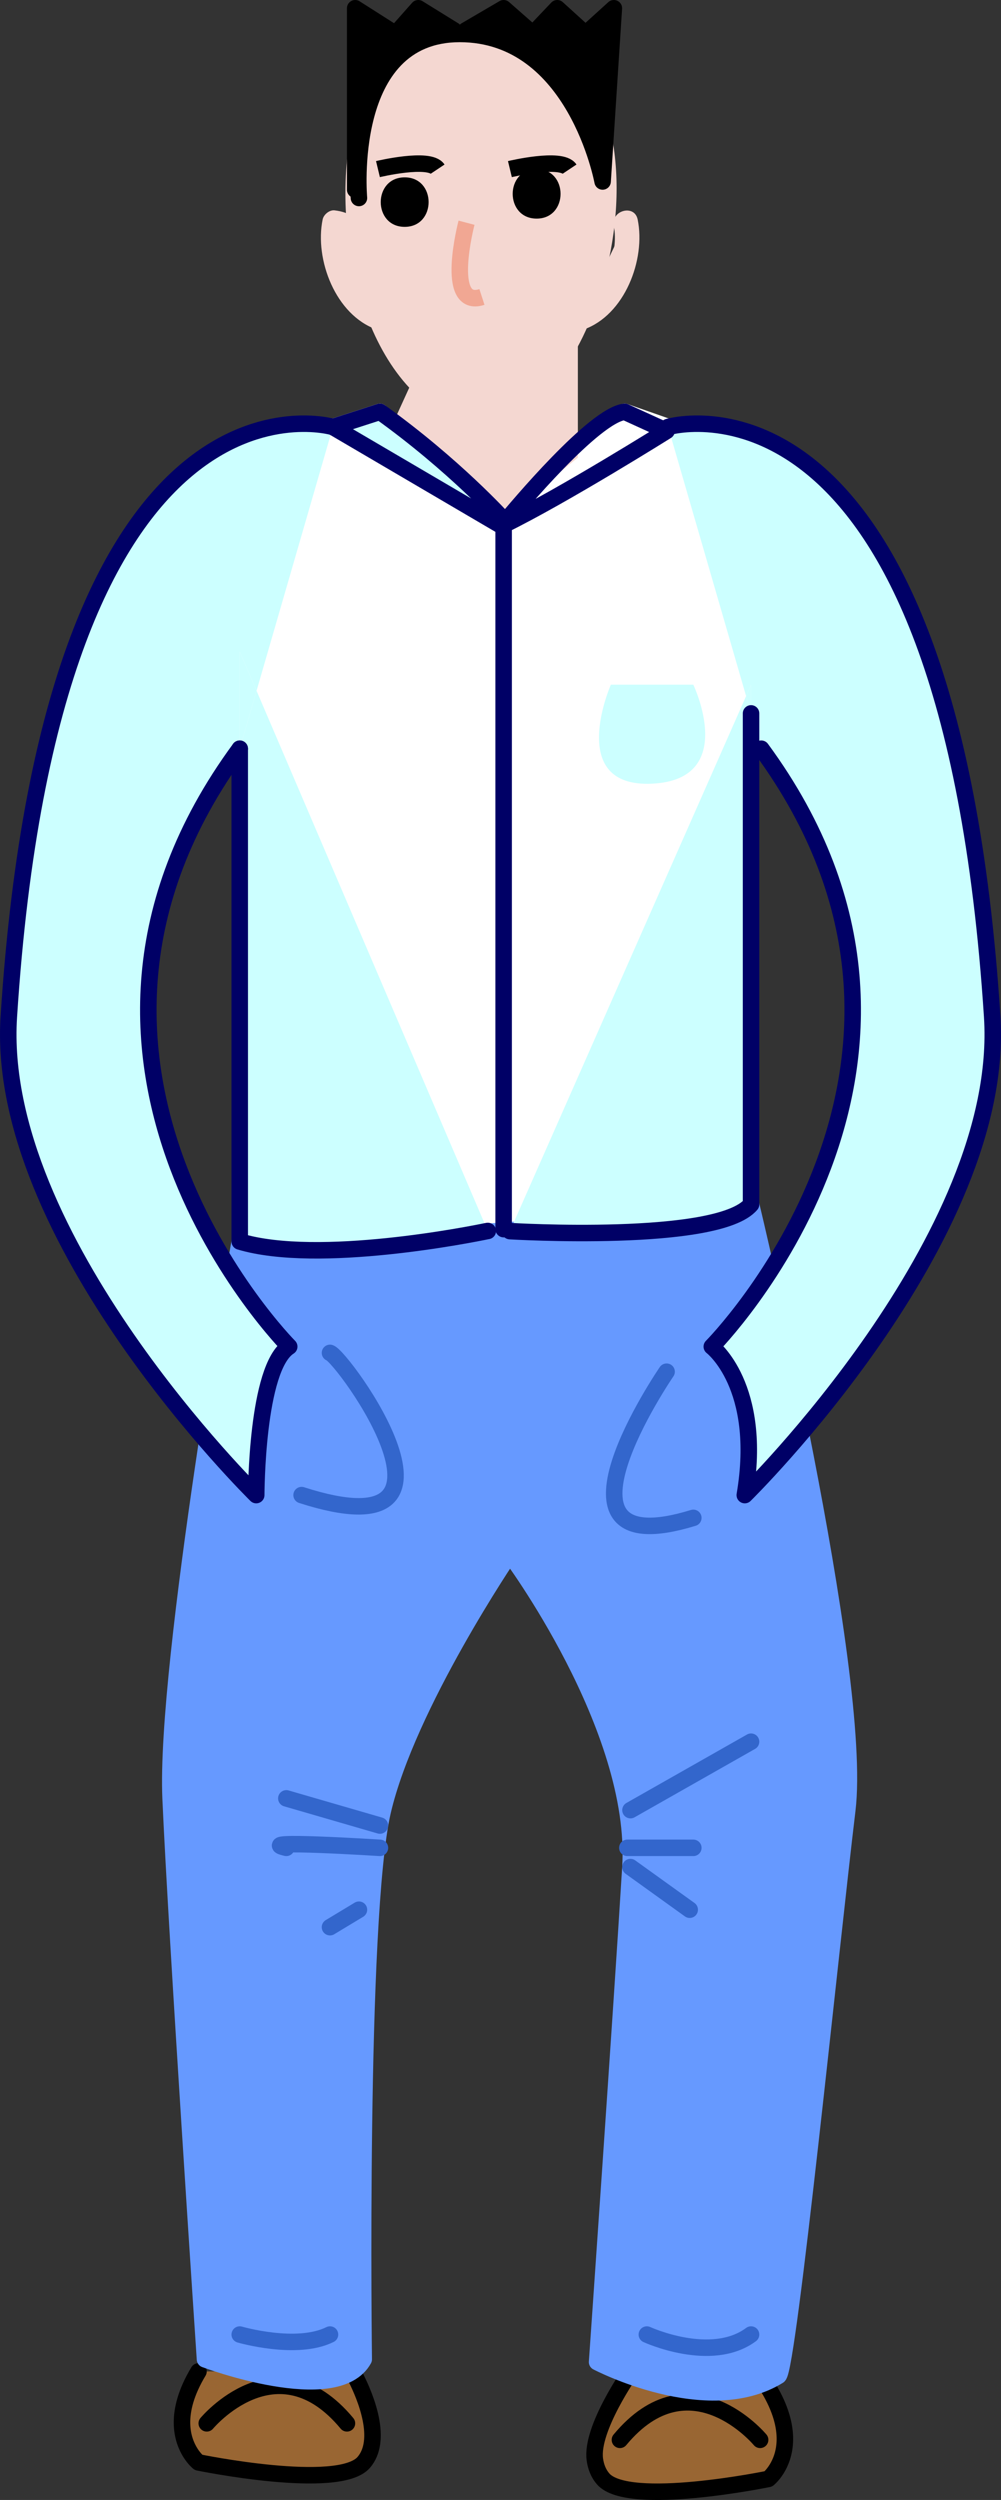 <?xml version="1.0" encoding="utf-8"?>
<!-- Generator: Adobe Illustrator 16.0.0, SVG Export Plug-In . SVG Version: 6.00 Build 0)  -->
<!DOCTYPE svg PUBLIC "-//W3C//DTD SVG 1.1//EN" "http://www.w3.org/Graphics/SVG/1.1/DTD/svg11.dtd">
<svg version="1.1" xmlns="http://www.w3.org/2000/svg" xmlns:xlink="http://www.w3.org/1999/xlink" x="0px" y="0px"
	 width="60.689px" height="151.527px" viewBox="0 0 60.689 151.527" enable-background="new 0 0 60.689 151.527"
	 xml:space="preserve">
<rect x="0" y="0" width="60.689" height="151.527" fill="#333333" stroke="none"/>
<g id="Layer_6">
	<path fill="#FFFFFF" stroke="#FFFFFF" stroke-linecap="round" stroke-linejoin="round" stroke-miterlimit="10" d="M30.535,31.5
		l7.34-6.54l2.63,0.92l5.03,17.36L30.915,77.5l-18.38-35.25c0,0,6.616-16.036,7.65-16.37s2.85-0.92,2.85-0.92L30.535,31.5z"/>
</g>
<g id="Layer_2">
	<g>
		<path fill="#F4D7D1" d="M32.785,3.613c-0.019,1.285,2.019,0.226,2,1.511C30.307-0.884,23.463,3.29,22.54,6.21
			c-1.432,4.531-0.505,12.047,2.067,15.709c7.828,11.143,15.939-10.356,9.805-18.155"/>
		<g>
			<path fill="#F4D7D1" d="M32.062,3.812c0.38,0.991,1.784,0.95,2,1.511c0.418-0.243,0.835-0.486,1.253-0.729
				c-3.316-3.957-10.959-4.741-13.304,0.947c-2.249,5.454-0.993,15.541,4.173,19.159c4.334,3.037,7.843-1.188,9.48-5.007
				c2.109-4.92,2.679-11.766-0.604-16.306c-0.561-0.776-1.863-0.028-1.295,0.757c2.406,3.328,2.354,7.661,1.582,11.531
				c-0.595,2.982-2.34,8.172-5.941,8.628c-5.252,0.666-6.63-9.188-6.781-12.479c-0.137-2.97,0.16-5.896,2.679-7.747
				c3.104-2.281,6.641-1.179,8.951,1.578c0.473,0.564,1.52-0.036,1.253-0.729c-0.38-0.99-1.785-0.951-2-1.511
				C33.165,2.52,31.714,2.908,32.062,3.812L32.062,3.812z"/>
		</g>
	</g>
	<g>
		<path fill="#F4D7D1" d="M21.535,14.5c-0.25-0.5-0.5-1-1.25-1c-0.5,2,1,5.25,2.75,5.75"/>
		<g>
			<path fill="#F4D7D1" d="M22.182,14.122c-0.435-0.846-0.95-1.261-1.897-1.372c-0.311-0.037-0.662,0.254-0.723,0.551
				c-0.5,2.435,0.789,5.804,3.274,6.672c0.916,0.32,1.306-1.129,0.398-1.446c-1.659-0.58-2.552-3.243-2.226-4.828
				c-0.241,0.184-0.482,0.367-0.723,0.551c0.37,0.043,0.454,0.339,0.603,0.628C21.33,15.739,22.624,14.98,22.182,14.122
				L22.182,14.122z"/>
		</g>
	</g>
	<polyline fill="#F4D7D1" stroke="#F4D7D1" stroke-miterlimit="10" points="24.274,25.88 25.36,23.5 34.535,21.5 34.535,27.5 
		29.575,31.505 	"/>
	<path fill="none" stroke="#F1A793" stroke-miterlimit="10" d="M28.285,13.5c0,0-1.383,5.25,0.934,4.5"/>
	<path stroke="#000000" stroke-linecap="round" stroke-linejoin="round" stroke-miterlimit="10" d="M21.535,11.5v-1.25V0.5
		l2.446,1.557L25.36,0.5l2.515,1.557l0.485-0.284l0.521-0.305L30.535,0.5l1.772,1.557L33.785,0.5L35.5,2.057L37.217,0.5L36.535,11
		c0,0-1.647-8.943-8.66-8.943S21.762,12,21.762,12"/>
	<g>
		<path fill="#F4D7D1" d="M37.937,13.5c0.5,2-1,5.25-2.75,5.75"/>
		<g>
			<path fill="#F4D7D1" d="M37.214,13.699c0.326,1.584-0.567,4.248-2.226,4.828c-0.907,0.317-0.517,1.767,0.398,1.446
				c2.485-0.869,3.774-4.238,3.274-6.672C38.465,12.354,37.02,12.755,37.214,13.699L37.214,13.699z"/>
		</g>
	</g>
	<g>
		<g>
			<path d="M24.535,13.75c1.935,0,1.935-3,0-3S22.6,13.75,24.535,13.75L24.535,13.75z"/>
		</g>
	</g>
	<g>
		<g>
			<path d="M32.535,13.25c1.935,0,1.935-3,0-3S30.6,13.25,32.535,13.25L32.535,13.25z"/>
		</g>
	</g>
	<path fill="#CCFFFF" d="M37.035,41.5h5c0,0,2.75,5.75-2.5,6S37.035,41.5,37.035,41.5z"/>
</g>
<g id="Layer_5">
	<path fill="#996633" stroke="#000000" stroke-linecap="round" stroke-linejoin="round" stroke-miterlimit="10" d="M21.368,143.735
		c0,0,1.443,2.467,1.187,4.335c-0.06,0.44-0.214,0.847-0.503,1.18c-1.518,1.75-10.018,0-10.018,0s-0.977-0.772-1-2.369
		c-0.012-0.826,0.232-1.872,1-3.146"/>
	<path fill="none" stroke="#000000" stroke-linecap="round" stroke-linejoin="round" stroke-miterlimit="10" d="M12.535,146.882
		c0,0,4.25-5.118,8.5,0"/>
	<path fill="#996633" stroke="#000000" stroke-linecap="round" stroke-linejoin="round" stroke-miterlimit="10" d="M38.252,143.735
		c0,0-2.443,3.467-2.187,5.335c0.06,0.44,0.214,0.847,0.503,1.18c1.518,1.75,10.018,0,10.018,0s0.977-0.772,1-2.369
		c0.012-0.826-0.232-1.872-1-3.146"/>
	<path fill="none" stroke="#000000" stroke-linecap="round" stroke-linejoin="round" stroke-miterlimit="10" d="M46.085,147.882
		c0,0-4.25-5.118-8.5,0"/>
</g>
<g id="Layer_4">
	<path fill="none" stroke="#6699FF" stroke-linecap="round" stroke-linejoin="round" stroke-miterlimit="10" d="M45.535,73"/>
	<path fill="#6699FF" stroke="#6699FF" stroke-linecap="round" stroke-linejoin="round" stroke-miterlimit="10" d="M14.535,75.25
		c0,0-4.548,25.587-4.191,33.752s2.085,33.999,2.085,33.999s7.974,3,9.623,0c0,0-0.351-26.751,1.149-33.209
		s7.708-15.595,7.708-15.595s7.833,10.47,7.313,18.97s-2.021,30-2.021,30s6.667,3.501,11,0.834c0.584-0.359,3.167-26,4.167-34.286
		S45.535,73,45.535,73"/>
	
		<line fill="none" stroke="#3366CC" stroke-linecap="round" stroke-linejoin="round" stroke-miterlimit="10" x1="38.225" y1="109.715" x2="45.535" y2="105.567"/>
	
		<line fill="none" stroke="#3366CC" stroke-linecap="round" stroke-linejoin="round" stroke-miterlimit="10" x1="38.035" y1="112" x2="42.035" y2="112"/>
	
		<line fill="none" stroke="#3366CC" stroke-linecap="round" stroke-linejoin="round" stroke-miterlimit="10" x1="38.222" y1="113.167" x2="41.816" y2="115.75"/>
	
		<line fill="none" stroke="#3366CC" stroke-linecap="round" stroke-linejoin="round" stroke-miterlimit="10" x1="23.035" y1="110.649" x2="17.36" y2="109.002"/>
	<path fill="none" stroke="#3366CC" stroke-linecap="round" stroke-linejoin="round" stroke-miterlimit="10" d="M23.035,112
		c0,0-7.85-0.5-5.675,0"/>
	
		<line fill="none" stroke="#3366CC" stroke-linecap="round" stroke-linejoin="round" stroke-miterlimit="10" x1="21.762" y1="115.75" x2="20.007" y2="116.809"/>
	<path fill="none" stroke="#3366CC" stroke-linecap="round" stroke-linejoin="round" stroke-miterlimit="10" d="M39.217,141.5
		c0,0,3.901,1.795,6.318,0"/>
	<path fill="none" stroke="#3366CC" stroke-linecap="round" stroke-linejoin="round" stroke-miterlimit="10" d="M14.535,141.5
		c0,0,3.449,1.005,5.472,0"/>
	<path fill="none" stroke="#3366CC" stroke-linecap="round" stroke-linejoin="round" stroke-miterlimit="10" d="M40.415,83.141
		c0,0-8.13,11.859,1.62,8.859"/>
	<path fill="none" stroke="#3366CC" stroke-linecap="round" stroke-linejoin="round" stroke-miterlimit="10" d="M20.007,82
		c0.778,0.25,9.528,12.24-1.722,8.62"/>
</g>
<g id="Layer_3">
	<g id="XMLID_1_">
		<g>
			<path fill="#CCFFFF" d="M60.155,61.62c0.87,13.439-15,29-15,29c1.12-6.62-2-9-2-9s17.03-17.15,3-36.24l-0.62-2.14V41.5l-0.3,0.69
				l-4.67-16.11l-0.06-0.2C40.505,25.88,57.515,20.83,60.155,61.62z"/>
			<path fill="#CCFFFF" d="M45.535,43.24V73c-2,2.38-14.62,1.62-14.62,1.62l14.32-32.43L45.535,43.24z"/>
			<polygon fill="#CCFFFF" points="45.535,41.5 45.535,43.24 45.235,42.19 			"/>
			<path fill="#CCFFFF" d="M30.535,31.82V74.5l-0.12-42.62C30.455,31.86,30.495,31.84,30.535,31.82z"/>
			<path fill="#CCFFFF" d="M30.535,31.73v0.09c-0.04,0.02-0.08,0.04-0.12,0.06C30.415,31.88,30.455,31.83,30.535,31.73z"/>
			<path fill="#CCFFFF" d="M30.535,31.5v0.23c-0.08,0.1-0.12,0.15-0.12,0.15l-10.23-6l2.85-0.92
				C27.535,28.18,30.535,31.5,30.535,31.5z"/>
			<path fill="#CCFFFF" d="M15.555,41.87l14.02,32.74c0,0-0.02,0-0.06,0.01c-0.86,0.18-10.21,2.06-14.98,0.63V45.38L15.555,41.87z"
				/>
			<path fill="#CCFFFF" d="M20.185,25.88l-4.63,15.99l-1.02-2.37v5.88c-14.03,19.09,3,36.24,3,36.24c-2,1.26-2,9-2,9
				s-15.87-15.561-15-29C3.165,20.83,20.185,25.88,20.185,25.88z"/>
			<polygon fill="#CCFFFF" points="15.555,41.87 14.535,45.38 14.535,39.5 			"/>
		</g>
		<g>
			<path fill="none" stroke="#000066" stroke-linecap="round" stroke-linejoin="round" stroke-miterlimit="10" d="M30.535,31.73
				c0.82-0.99,5.49-6.57,7.34-6.77l2.54,1.16c0,0-6.25,3.92-9.88,5.7"/>
			<path fill="none" stroke="#000066" stroke-linecap="round" stroke-linejoin="round" stroke-miterlimit="10" d="M30.535,74.5
				V31.82v-0.09V31.5c0,0-3-3.32-7.5-6.54l-2.85,0.92l10.23,6"/>
			<path fill="none" stroke="#000066" stroke-linecap="round" stroke-linejoin="round" stroke-miterlimit="10" d="M30.915,74.62
				c0,0,12.62,0.76,14.62-1.62V43.24"/>
			<path fill="none" stroke="#000066" stroke-linecap="round" stroke-linejoin="round" stroke-miterlimit="10" d="M29.575,74.61
				c0,0-0.02,0-0.06,0.01c-0.86,0.18-10.21,2.06-14.98,0.63V45.38"/>
			<path fill="none" stroke="#000066" stroke-linecap="round" stroke-linejoin="round" stroke-miterlimit="10" d="M20.185,25.88
				c0,0-17.02-5.05-19.65,35.74c-0.87,13.439,15,29,15,29s0-7.74,2-9c0,0-17.03-17.15-3-36.24"/>
			<path fill="none" stroke="#000066" stroke-linecap="round" stroke-linejoin="round" stroke-miterlimit="10" d="M46.155,45.38
				c14.03,19.09-3,36.24-3,36.24s3.12,2.38,2,9c0,0,15.87-15.561,15-29c-2.64-40.79-19.65-35.74-19.65-35.74"/>
		</g>
	</g>
	<path fill="none" stroke="#000000" stroke-miterlimit="10" d="M30.915,10.25c0,0,3.12-0.75,3.62,0"/>
	<path fill="none" stroke="#000000" stroke-miterlimit="10" d="M22.915,10.25c0,0,3.12-0.75,3.62,0"/>
</g>
</svg>
